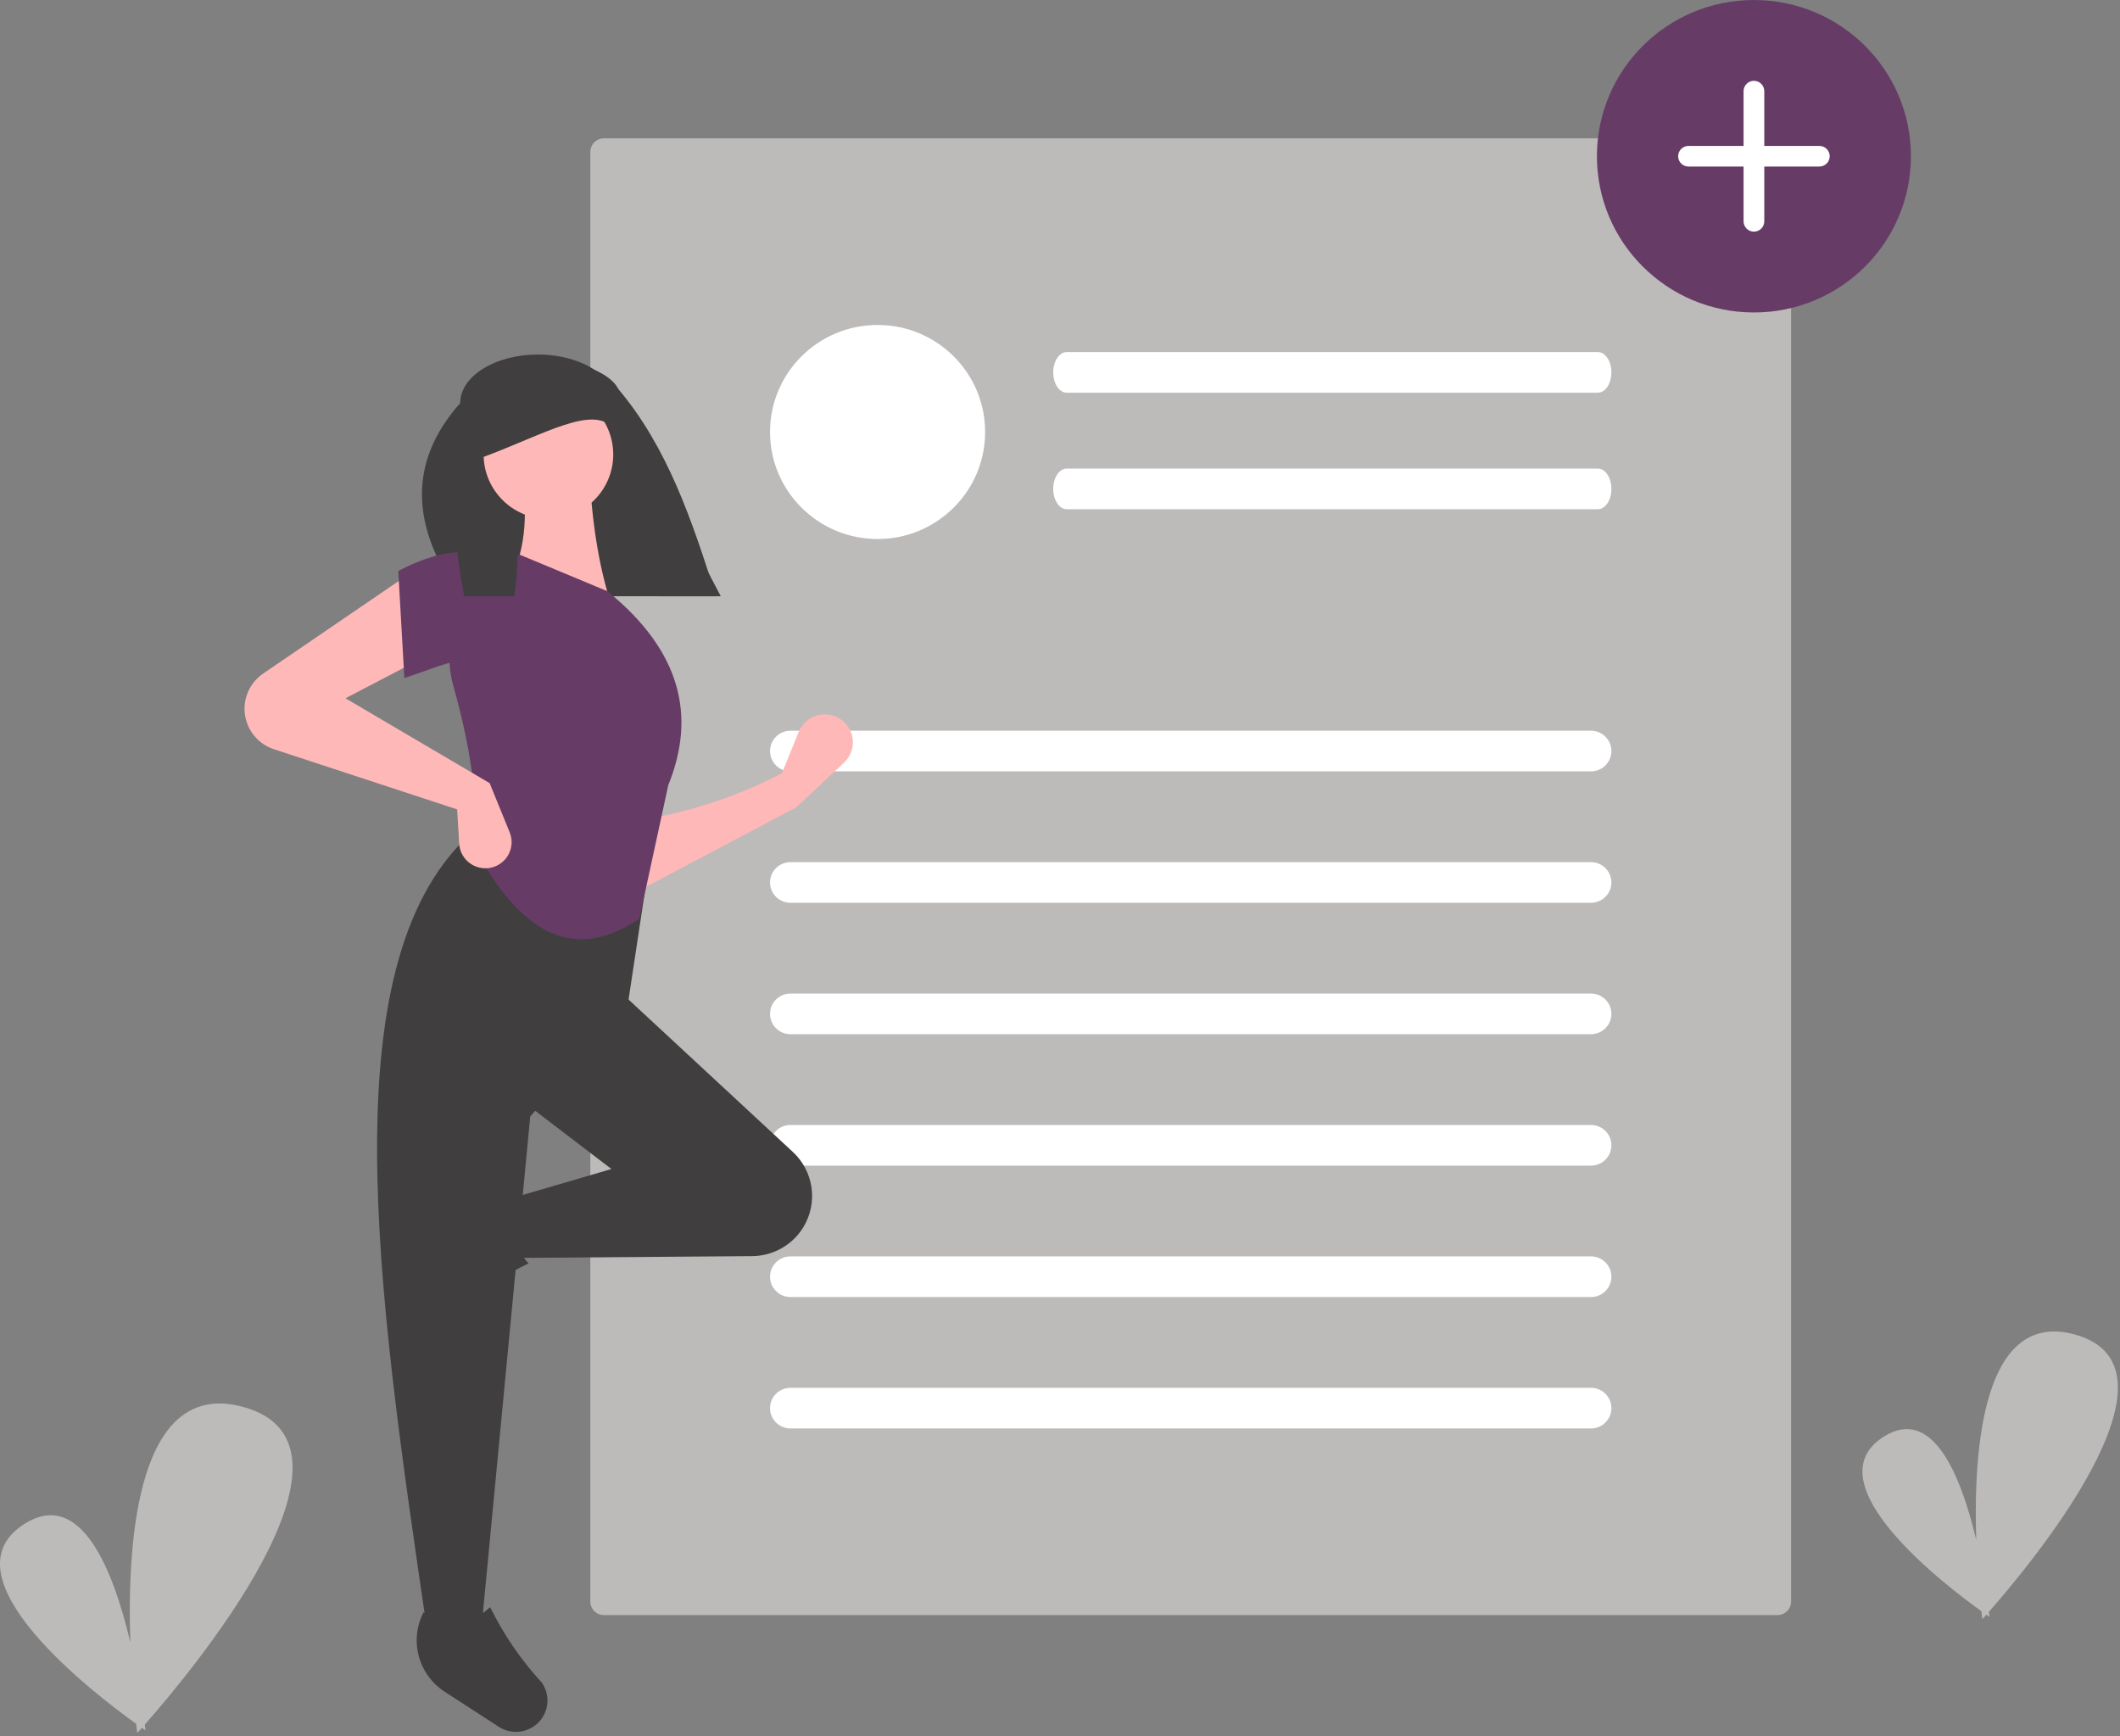 <svg width="265" height="217" viewBox="0 0 265 217" fill="none" xmlns="http://www.w3.org/2000/svg">
<rect x="0" y="0" width="265" height="217" fill="#808080" stroke="none"/>
<g clip-path="url(#clip0)">
<path d="M248.61 201.459C253.157 196.311 274.568 170.975 259.35 166.798C247.92 163.661 246.647 180.921 247.031 192.503C245.201 184.7 241.649 175.584 235.408 179.606C226.415 185.402 243.266 198.23 247.669 201.379C247.741 202.019 247.788 202.375 247.788 202.375C247.788 202.375 247.969 202.179 248.291 201.819C248.542 201.994 248.682 202.088 248.682 202.088C248.682 202.088 248.659 201.861 248.61 201.459Z" fill="#BDBABA"/>
<path d="M18.101 215.55C23.309 209.654 47.831 180.636 30.402 175.852C17.311 172.259 15.853 192.027 16.292 205.293C14.196 196.355 10.128 185.914 2.98 190.521C-7.32 197.16 11.981 211.852 17.023 215.459C17.105 216.192 17.16 216.6 17.16 216.6C17.16 216.6 17.367 216.375 17.735 215.962C18.023 216.163 18.184 216.271 18.184 216.271C18.184 216.271 18.157 216.011 18.101 215.55Z" fill="#BDBABA"/>
<path d="M75.493 17.291C75.042 17.291 74.609 17.47 74.29 17.787C73.971 18.105 73.791 18.535 73.791 18.984V200.175C73.791 200.624 73.971 201.054 74.29 201.372C74.609 201.689 75.042 201.868 75.493 201.868H222.187C222.638 201.868 223.071 201.689 223.39 201.372C223.709 201.054 223.889 200.624 223.889 200.175V18.984C223.889 18.535 223.709 18.105 223.39 17.787C223.071 17.47 222.638 17.291 222.187 17.291H75.493Z" fill="#BDBABA"/>
<path d="M198.872 96.413H98.807C98.13 96.413 97.48 96.146 97.002 95.67C96.523 95.193 96.254 94.547 96.254 93.874C96.254 93.2 96.523 92.554 97.002 92.077C97.48 91.601 98.13 91.333 98.807 91.333H198.872C199.549 91.333 200.198 91.601 200.677 92.077C201.156 92.554 201.425 93.2 201.425 93.874C201.425 94.547 201.156 95.193 200.677 95.67C200.198 96.146 199.549 96.413 198.872 96.413Z" fill="white"/>
<path d="M199.732 49.084H133.345C132.41 49.084 131.652 47.947 131.652 46.544C131.652 45.141 132.41 44.004 133.345 44.004H199.732C200.667 44.004 201.425 45.141 201.425 46.544C201.425 47.947 200.667 49.084 199.732 49.084Z" fill="white"/>
<path d="M199.732 63.647H133.345C132.41 63.647 131.652 62.51 131.652 61.107C131.652 59.704 132.41 58.567 133.345 58.567H199.732C200.667 58.567 201.425 59.704 201.425 61.107C201.425 62.51 200.667 63.647 199.732 63.647Z" fill="white"/>
<path d="M198.872 112.839H98.807C98.13 112.839 97.48 112.572 97.002 112.095C96.523 111.619 96.254 110.973 96.254 110.299C96.254 109.625 96.523 108.979 97.002 108.503C97.48 108.027 98.13 107.759 98.807 107.759H198.872C199.549 107.759 200.198 108.027 200.677 108.503C201.156 108.979 201.425 109.625 201.425 110.299C201.425 110.973 201.156 111.619 200.677 112.095C200.198 112.572 199.549 112.839 198.872 112.839Z" fill="white"/>
<path d="M198.872 129.265H98.807C98.13 129.265 97.48 128.997 97.002 128.521C96.523 128.045 96.254 127.398 96.254 126.725C96.254 126.051 96.523 125.405 97.002 124.929C97.48 124.452 98.13 124.185 98.807 124.185H198.872C199.549 124.185 200.198 124.452 200.677 124.929C201.156 125.405 201.425 126.051 201.425 126.725C201.425 127.398 201.156 128.045 200.677 128.521C200.198 128.997 199.549 129.265 198.872 129.265Z" fill="white"/>
<path d="M198.872 145.691H98.807C98.13 145.691 97.48 145.423 97.002 144.947C96.523 144.47 96.254 143.824 96.254 143.151C96.254 142.477 96.523 141.831 97.002 141.354C97.48 140.878 98.13 140.61 98.807 140.61H198.872C199.549 140.61 200.198 140.878 200.677 141.354C201.156 141.831 201.425 142.477 201.425 143.151C201.425 143.824 201.156 144.47 200.677 144.947C200.198 145.423 199.549 145.691 198.872 145.691Z" fill="white"/>
<path d="M198.872 162.116H98.807C98.13 162.116 97.48 161.849 97.002 161.372C96.523 160.896 96.254 160.25 96.254 159.576C96.254 158.903 96.523 158.257 97.002 157.78C97.48 157.304 98.13 157.036 98.807 157.036H198.872C199.549 157.036 200.198 157.304 200.677 157.78C201.156 158.257 201.425 158.903 201.425 159.576C201.425 160.25 201.156 160.896 200.677 161.372C200.198 161.849 199.549 162.116 198.872 162.116Z" fill="white"/>
<path d="M198.872 178.542H98.807C98.13 178.542 97.48 178.274 97.002 177.798C96.523 177.322 96.254 176.676 96.254 176.002C96.254 175.328 96.523 174.682 97.002 174.206C97.48 173.729 98.13 173.462 98.807 173.462H198.872C199.549 173.462 200.198 173.729 200.677 174.206C201.156 174.682 201.425 175.328 201.425 176.002C201.425 176.676 201.156 177.322 200.677 177.798C200.198 178.274 199.549 178.542 198.872 178.542Z" fill="white"/>
<path d="M109.698 67.372C117.123 67.372 123.142 61.383 123.142 53.995C123.142 46.606 117.123 40.617 109.698 40.617C102.273 40.617 96.254 46.606 96.254 53.995C96.254 61.383 102.273 67.372 109.698 67.372Z" fill="white"/>
<path d="M99.524 100.913L79.475 111.519L79.222 102.68C85.765 101.593 91.991 99.701 97.747 96.62L99.844 91.465C100.072 90.904 100.444 90.411 100.922 90.035C101.399 89.659 101.967 89.414 102.569 89.322C103.171 89.231 103.787 89.296 104.355 89.513C104.924 89.73 105.426 90.09 105.813 90.558C106.378 91.243 106.661 92.117 106.603 93.001C106.546 93.886 106.153 94.716 105.503 95.323L99.524 100.913Z" fill="#FFB8B8"/>
<path d="M50.538 162.147C50.392 161.613 50.361 161.054 50.447 160.508C50.533 159.961 50.735 159.439 51.038 158.976L55.442 152.25C56.484 150.66 58.082 149.511 59.927 149.026C61.772 148.542 63.732 148.757 65.427 149.629C63.576 152.764 63.834 155.514 66.066 157.904C62.601 159.587 59.398 161.76 56.558 164.354C56.039 164.706 55.443 164.929 54.821 165.006C54.198 165.082 53.565 165.009 52.976 164.793C52.387 164.577 51.859 164.225 51.435 163.764C51.011 163.304 50.703 162.749 50.538 162.147Z" fill="#403E3E"/>
<path d="M100.437 153.353C99.771 154.458 98.83 155.375 97.705 156.014C96.581 156.653 95.309 156.994 94.014 157.004L64.757 157.224L63.488 149.901L76.43 146.114L65.518 137.78L77.446 123.892L99.109 143.984C100.376 145.158 101.198 146.729 101.44 148.435C101.682 150.14 101.328 151.876 100.437 153.353Z" fill="#403E3E"/>
<path d="M60.189 203.435H53.337C47.185 161.474 40.923 119.396 59.427 103.69L81.252 107.226L78.46 125.66L66.279 139.548L60.189 203.435Z" fill="#403E3E"/>
<path d="M65.531 216.327C64.995 216.473 64.433 216.504 63.884 216.418C63.335 216.332 62.81 216.132 62.344 215.83L55.585 211.448C53.986 210.412 52.832 208.821 52.345 206.986C51.858 205.15 52.074 203.2 52.95 201.513C56.101 203.355 58.865 203.098 61.267 200.877C62.958 204.324 65.142 207.511 67.749 210.338C68.103 210.854 68.327 211.446 68.404 212.066C68.481 212.686 68.408 213.315 68.191 213.901C67.974 214.487 67.619 215.013 67.156 215.435C66.694 215.857 66.136 216.163 65.531 216.327Z" fill="#403E3E"/>
<path d="M90.097 74.527H57.524C51.508 66.059 50.803 57.961 57.524 50.381C57.524 47.03 61.874 44.313 67.241 44.313H67.241C71.445 44.313 75.173 46.001 76.478 48.496L90.097 74.527Z" fill="#403E3E"/>
<path d="M76.43 75.661L63.742 72.631C65.849 68.338 66.022 63.562 65.01 58.49L73.639 58.237C73.909 64.545 74.727 70.438 76.43 75.661Z" fill="#FFB8B8"/>
<path d="M79.918 114.829C70.681 121.092 64.154 115.043 59.174 105.711C59.866 100 58.745 93.166 56.67 85.74C55.747 82.465 56.091 78.965 57.636 75.93C59.18 72.895 61.811 70.546 65.01 69.348L75.923 73.893C85.189 81.409 87.012 89.549 83.536 98.135L79.918 114.829Z" fill="#663C67"/>
<path d="M53.337 81.974L43.186 87.277L61.204 97.882L63.711 104.036C63.878 104.447 63.96 104.887 63.951 105.33C63.941 105.773 63.842 106.21 63.657 106.613C63.473 107.017 63.208 107.379 62.878 107.677C62.549 107.975 62.162 108.203 61.741 108.348C61.262 108.512 60.752 108.564 60.25 108.499C59.748 108.434 59.267 108.255 58.847 107.974C58.426 107.694 58.076 107.321 57.825 106.883C57.573 106.446 57.427 105.957 57.397 105.454L57.144 101.165L34.243 93.645C33.471 93.392 32.768 92.967 32.186 92.403C31.604 91.839 31.158 91.151 30.883 90.39C30.482 89.281 30.461 88.072 30.825 86.95C31.188 85.828 31.915 84.858 32.892 84.192L51.307 71.621L53.337 81.974Z" fill="#FFB8B8"/>
<path d="M63.488 82.984C59.255 81.138 55.405 83.143 50.546 84.752L49.784 71.368C54.609 68.809 59.21 68.119 63.488 70.106V82.984Z" fill="#663C67"/>
<path d="M89.499 74.527H82.315C77.844 66.319 78.047 51.817 68.436 55.049C62.262 51.402 65.805 65.712 64.269 74.527H58.021C56.324 65.914 56.3 57.284 58.297 50.266C58.316 49.806 58.432 49.355 58.638 48.943C58.844 48.531 59.135 48.167 59.492 47.875C59.802 47.592 60.138 47.338 60.495 47.117C62.703 45.733 64.185 44.945 67.411 44.945C69.216 44.941 71.013 45.187 72.75 45.675C72.976 45.741 73.2 45.812 73.415 45.886C73.712 45.987 73.999 46.097 74.273 46.216C75.684 46.82 76.793 47.637 77.318 48.66C83.399 55.876 86.502 64.98 89.499 74.527Z" fill="#403E3E"/>
<path d="M68.553 64.867C73.027 64.867 76.654 61.257 76.654 56.805C76.654 52.353 73.027 48.744 68.553 48.744C64.079 48.744 60.452 52.353 60.452 56.805C60.452 61.257 64.079 64.867 68.553 64.867Z" fill="#FFB8B8"/>
<path d="M76.768 53.696C74.331 50.391 67.975 54.334 60.334 57.151V49.32C66.62 46.567 70.285 45.773 74.454 48.629L76.768 53.696Z" fill="#403E3E"/>
<path d="M219.24 39.055C230.078 39.055 238.865 30.312 238.865 19.528C238.865 8.743 230.078 0 219.24 0C208.402 0 199.615 8.743 199.615 19.528C199.615 30.312 208.402 39.055 219.24 39.055Z" fill="#663C67"/>
<path d="M211.064 18.239C210.72 18.239 210.391 18.375 210.148 18.616C209.905 18.858 209.769 19.186 209.769 19.528C209.769 19.869 209.905 20.197 210.148 20.439C210.391 20.68 210.72 20.816 211.064 20.816H217.946V27.664C217.946 28.006 218.082 28.334 218.325 28.575C218.568 28.817 218.897 28.953 219.241 28.953C219.584 28.953 219.913 28.817 220.156 28.575C220.399 28.334 220.535 28.006 220.535 27.664V20.816H227.417C227.761 20.816 228.09 20.68 228.333 20.439C228.576 20.197 228.712 19.869 228.712 19.528C228.712 19.186 228.576 18.858 228.333 18.616C228.09 18.375 227.761 18.239 227.417 18.239H220.535V11.391C220.535 11.049 220.399 10.722 220.156 10.48C219.913 10.238 219.584 10.102 219.241 10.102C218.897 10.102 218.568 10.238 218.325 10.48C218.082 10.722 217.946 11.049 217.946 11.391V18.239H211.064Z" fill="white"/>
</g>
<defs>
<clipPath id="clip0">
<rect width="264.733" height="216.6" fill="white"/>
</clipPath>
</defs>
</svg>
